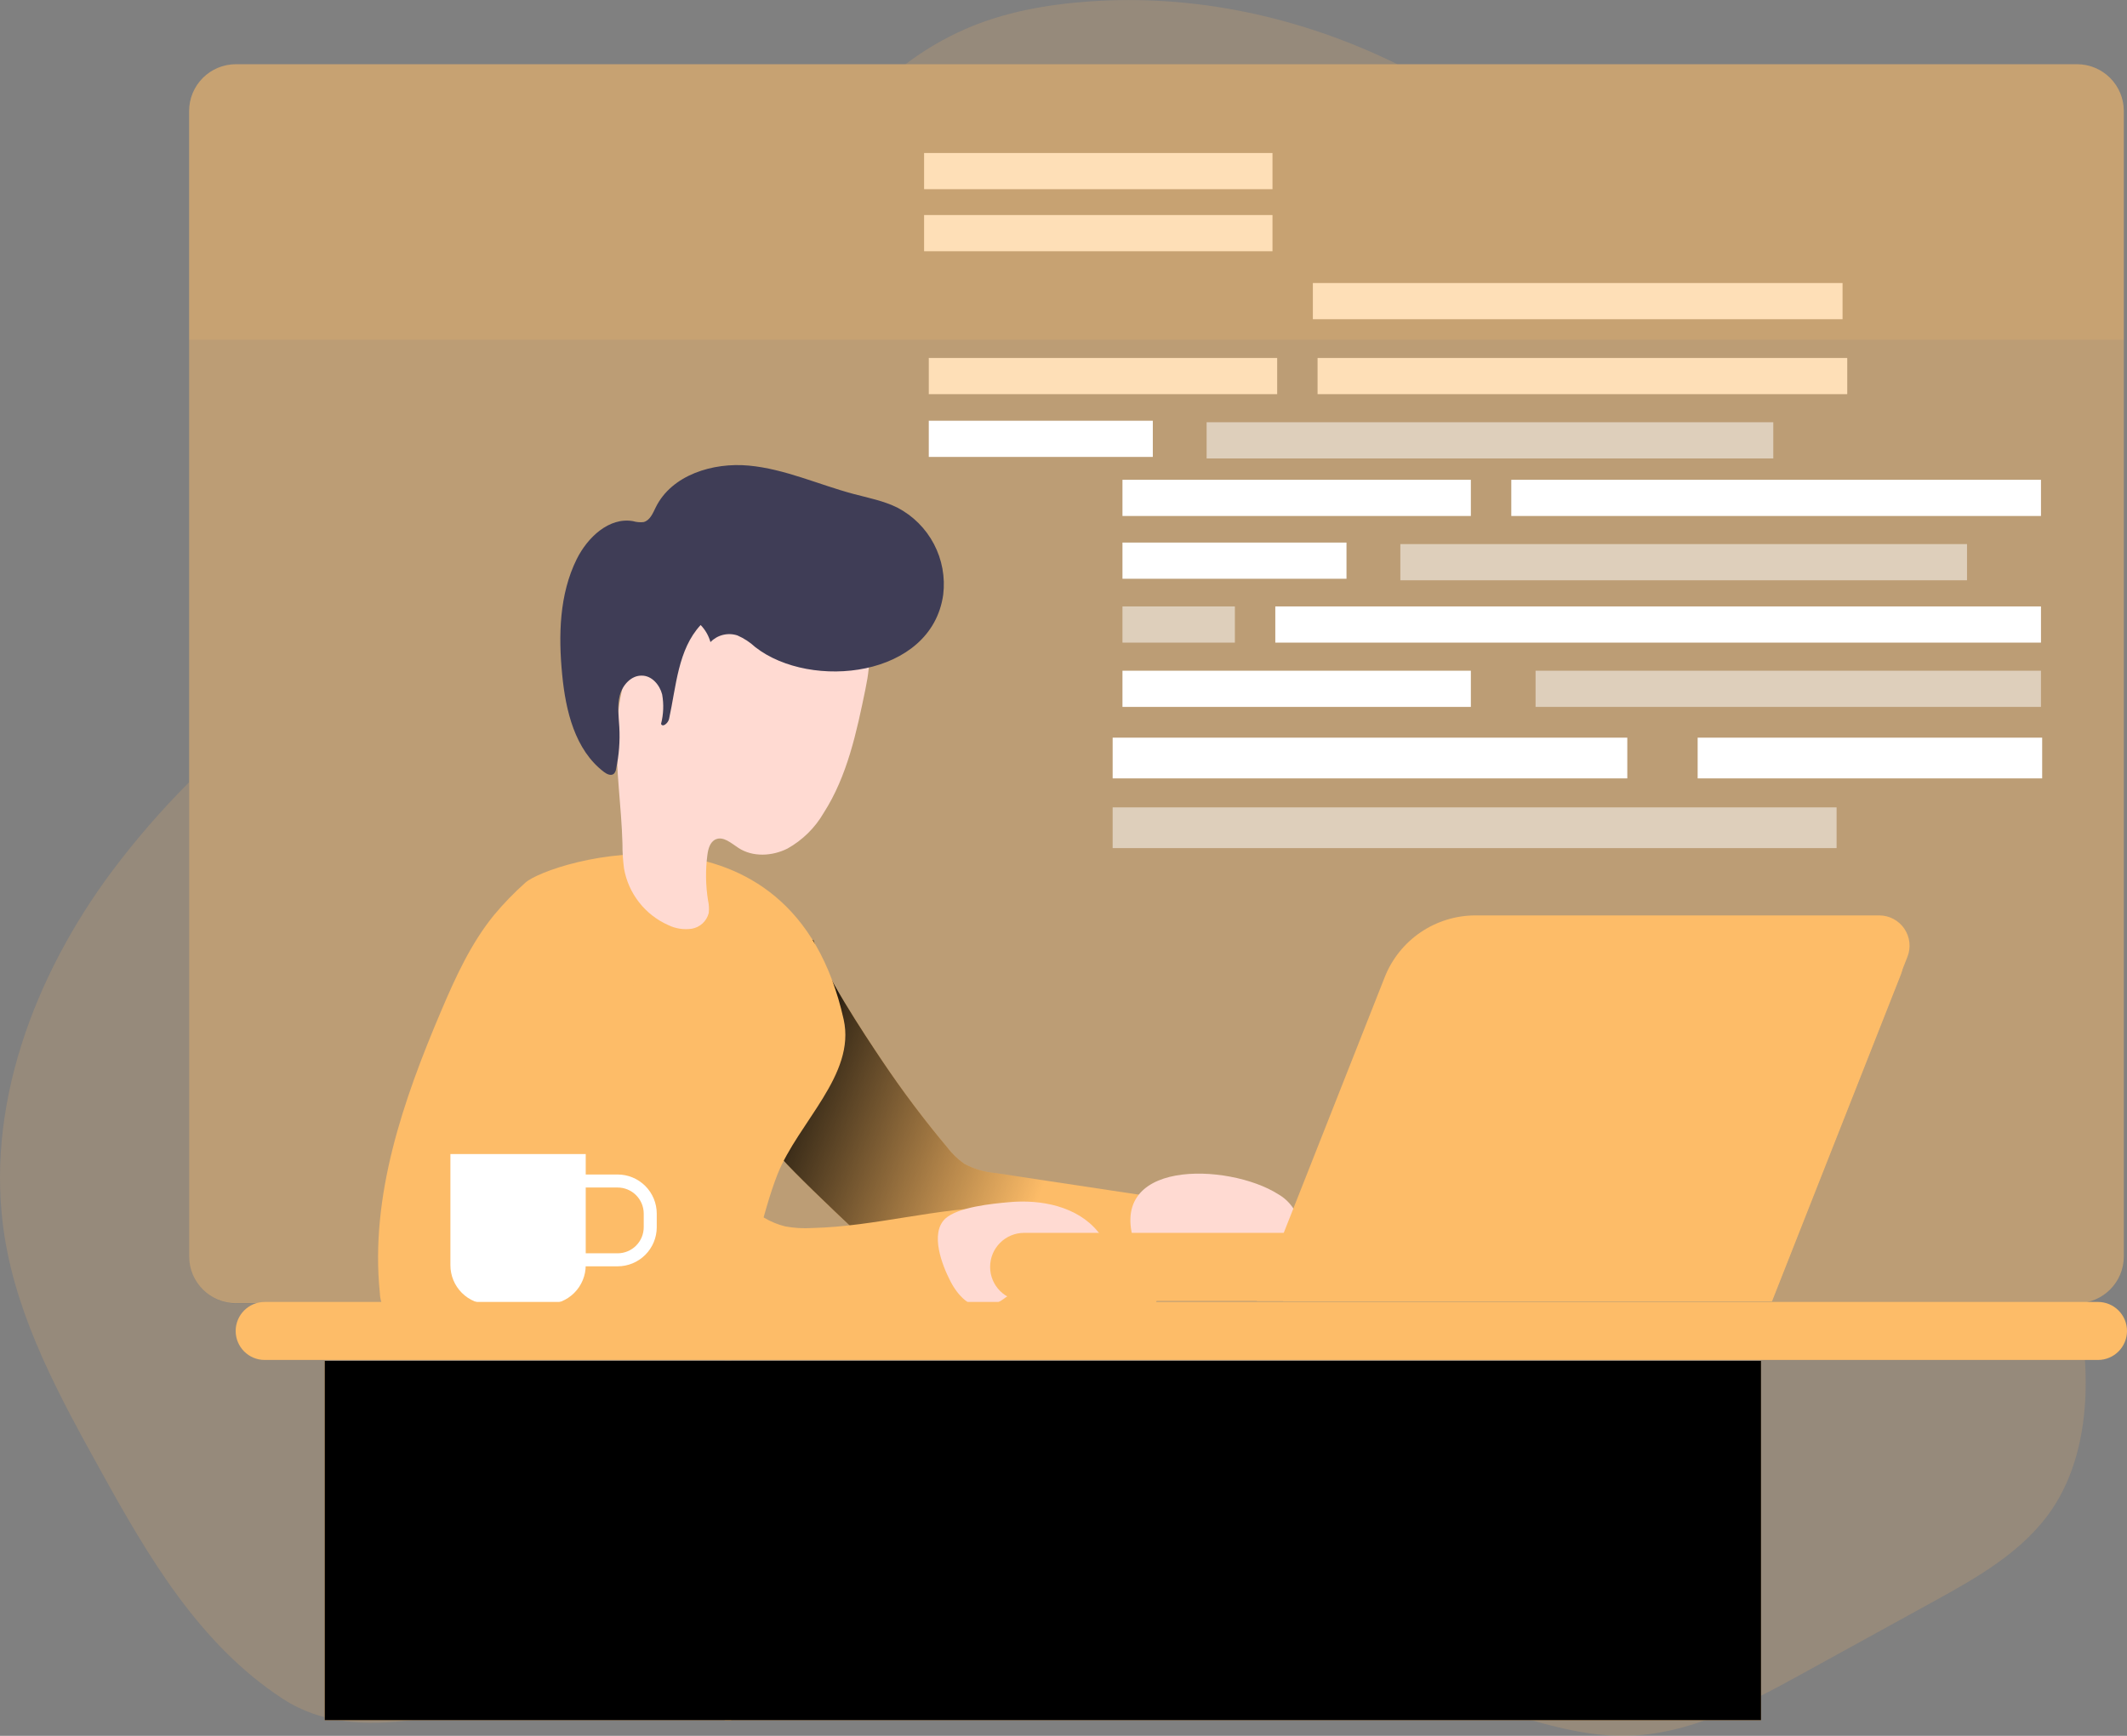 <svg width="539" height="440" viewBox="0 0 539 440" fill="none" xmlns="http://www.w3.org/2000/svg">
<rect x="0" y="0" width="539" height="440" fill="#808080" stroke="none"/>
<g clip-path="url(#clip0)">
<path opacity="0.18" d="M528.491 353.26C528.133 363.545 525.777 374.015 520.02 382.54C512.766 393.275 500.986 399.92 489.577 406.167L457.228 423.971C443.052 431.78 428.108 439.775 411.947 440C400.511 440.172 389.446 436.4 378.446 433.236C327.077 418.411 272.968 416.333 219.865 420.079C192.665 421.998 165.597 425.374 138.648 429.437C117.087 432.641 91.21 443.296 71.766 430.682C50.589 416.915 37.591 394.625 25.625 372.983C15.209 354.2 4.646 334.954 1.205 313.762C-4.09 281.015 8.59 247.38 28.431 220.774C34.398 212.829 40.913 205.31 47.928 198.272V318.501C47.928 321.649 49.174 324.669 51.394 326.901C53.614 329.133 56.627 330.396 59.774 330.414H526.333C527.994 337.911 528.719 345.585 528.491 353.26Z" fill="#FDBC68"/>
<path opacity="0.18" d="M354.172 16.308H229.422C234.117 12.737 239.217 9.734 244.617 7.36C254.478 3.058 265.225 1.138 275.947 0.371C302.922 -1.575 329.976 4.381 354.172 16.308Z" fill="#FDBC68"/>
<path opacity="0.18" d="M538.179 28.154V86.131H47.928V28.154C47.928 25.006 49.174 21.986 51.393 19.754C53.613 17.522 56.626 16.259 59.774 16.241H526.333C529.481 16.259 532.494 17.522 534.714 19.754C536.933 21.986 538.179 25.006 538.179 28.154Z" fill="#FDBC68"/>
<path d="M468.108 90.737H333.881V99.91H468.108V90.737Z" fill="white"/>
<path d="M323.648 90.737H235.363V99.91H323.648V90.737Z" fill="white"/>
<path d="M466.917 71.743H332.689V80.916H466.917V71.743Z" fill="white"/>
<path d="M322.459 54.509H234.174V63.682H322.459V54.509Z" fill="white"/>
<path d="M322.459 38.783H234.174V47.956H322.459V38.783Z" fill="white"/>
<path opacity="0.48" d="M526.346 16.294H59.774C53.231 16.294 47.928 21.598 47.928 28.141V318.488C47.928 325.03 53.231 330.334 59.774 330.334H526.346C532.889 330.334 538.192 325.03 538.192 318.488V28.141C538.192 21.598 532.889 16.294 526.346 16.294Z" fill="#FDBC68"/>
<path d="M240.022 290.81C241.238 292.421 242.698 293.832 244.35 294.992C246.807 296.317 249.511 297.119 252.292 297.348L294.542 303.715C294.962 303.744 295.368 303.881 295.72 304.112C295.954 304.367 296.131 304.669 296.239 304.998C296.346 305.327 296.381 305.675 296.342 306.019C296.538 313.929 295.47 321.82 293.178 329.394C293.058 330.014 292.759 330.584 292.318 331.036C291.748 331.422 291.074 331.625 290.386 331.618C276.17 332.823 261.888 332.439 247.633 332.055C245.236 332.089 242.845 331.826 240.512 331.274C236.541 330.162 233.298 327.449 230.307 324.656C223.887 318.686 197.905 294.688 196.33 291.432C194.241 286.767 192.558 281.931 191.3 276.977C189.977 272.212 199.652 271.616 199.454 266.666C199.314 263.243 199.725 259.819 200.671 256.527C201.376 253.59 202.836 250.888 204.907 248.691C206.363 247.367 204.113 238.392 206.125 238.286C208.454 246.228 218.99 262.112 223.57 268.916C228.66 276.502 234.152 283.81 240.022 290.81Z" fill="#FDBC68"/>
<path d="M240.022 290.81C241.238 292.421 242.698 293.832 244.35 294.992C246.807 296.317 249.511 297.119 252.292 297.348L294.542 303.715C294.962 303.744 295.368 303.881 295.72 304.112C295.954 304.367 296.131 304.669 296.239 304.998C296.346 305.327 296.381 305.675 296.342 306.019C296.538 313.929 295.47 321.82 293.178 329.394C293.058 330.014 292.759 330.584 292.318 331.036C291.748 331.422 291.074 331.625 290.386 331.618C276.17 332.823 261.888 332.439 247.633 332.055C245.236 332.089 242.845 331.826 240.512 331.274C236.541 330.162 233.298 327.449 230.307 324.656C223.887 318.686 197.905 294.688 196.33 291.432C194.241 286.767 192.558 281.931 191.3 276.977C189.977 272.212 199.652 271.616 199.454 266.666C199.314 263.243 199.725 259.819 200.671 256.527C201.376 253.59 202.836 250.888 204.907 248.691C206.363 247.367 204.113 238.392 206.125 238.286C208.454 246.228 218.99 262.112 223.57 268.916C228.66 276.502 234.152 283.81 240.022 290.81Z" fill="url(#paint0_linear)"/>
<path d="M133.115 223.752C130.27 226.289 127.615 229.032 125.174 231.959C119.323 239.147 115.432 247.698 111.805 256.222C102.156 278.91 93.751 303.172 96.253 327.7C96.3 329.176 96.7 330.619 97.418 331.909C98.557 333.369 100.157 334.401 101.958 334.835C106.603 336.317 111.567 336.383 116.517 336.423C135.59 336.595 154.69 336.767 173.75 335.841C176.702 335.695 179.825 335.47 182.274 333.802C184.063 332.433 185.49 330.647 186.43 328.6C191.553 318.964 193.048 307.818 197.019 297.679C202.314 284.443 216.873 272.41 213.802 258.459C200.672 199.225 139.124 218.286 133.115 223.752Z" fill="#FDBC68"/>
<path d="M133.115 223.752C130.27 226.289 127.615 229.032 125.174 231.959C119.323 239.147 115.432 247.698 111.805 256.222C102.156 278.91 93.751 303.172 96.253 327.7C96.3 329.176 96.7 330.619 97.418 331.909C98.557 333.369 100.157 334.401 101.958 334.835C106.603 336.317 111.567 336.383 116.517 336.423C135.59 336.595 154.69 336.767 173.75 335.841C176.702 335.695 179.825 335.47 182.274 333.802C184.063 332.433 185.49 330.647 186.43 328.6C191.553 318.964 193.048 307.818 197.019 297.679C202.314 284.443 216.873 272.41 213.802 258.459C200.672 199.225 139.124 218.286 133.115 223.752Z" fill="url(#paint1_linear)"/>
<path d="M219.308 174.684C217.071 185.551 214.728 196.71 208.719 206.068C206.528 209.847 203.359 212.966 199.546 215.096C195.668 217.042 190.744 217.306 187.118 214.924C185.304 213.746 183.319 211.892 181.347 212.766C179.917 213.415 179.454 215.188 179.255 216.737C178.759 220.542 178.812 224.398 179.414 228.187C179.66 229.254 179.722 230.355 179.599 231.443C179.343 232.45 178.8 233.361 178.037 234.066C177.273 234.771 176.322 235.239 175.298 235.414C173.25 235.713 171.16 235.385 169.302 234.474C166.411 233.181 163.882 231.2 161.934 228.703C159.987 226.206 158.681 223.27 158.131 220.152C157.853 218.046 157.72 215.923 157.733 213.799C157.482 204.374 155.986 194.989 156.291 185.578C156.595 176.167 158.938 166.372 165.331 159.422C169.023 155.638 173.409 152.6 178.249 150.474C185.463 147.033 193.511 144.61 201.399 145.868C204.538 146.364 207.533 147.534 210.177 149.298C212.82 151.062 215.05 153.378 216.713 156.087C220.843 162.427 220.856 167.153 219.308 174.684Z" fill="#FFDAD2"/>
<path d="M239.018 150.739C239.556 146.322 238.736 141.846 236.667 137.907C234.598 133.967 231.378 130.751 227.437 128.687C223.929 126.94 220.025 126.198 216.239 125.192C207.371 122.81 198.86 118.865 189.767 118.018C180.674 117.171 170.217 120.361 166.167 128.607C165.426 130.116 164.698 131.943 163.07 132.34C162.18 132.436 161.281 132.355 160.422 132.102C154.347 131.03 148.881 136.218 146.141 141.738C141.72 150.673 141.495 161.09 142.461 171.004C143.348 180.177 145.691 190.092 153.05 195.678C153.778 196.233 154.85 196.736 155.552 196.141C155.873 195.805 156.073 195.372 156.121 194.91C156.861 191.432 157.137 187.871 156.941 184.32C156.796 181.673 156.372 178.867 157.061 176.259C157.749 173.652 159.959 171.176 162.659 171.256C165.161 171.256 167.173 173.586 167.795 176.021C168.238 178.501 168.143 181.047 167.517 183.487C167.914 184.479 169.304 183.288 169.542 182.256C171.369 173.943 171.779 164.638 177.55 158.43C178.724 159.645 179.579 161.132 180.038 162.758C180.901 161.864 181.998 161.231 183.203 160.932C184.409 160.632 185.674 160.678 186.855 161.064C188.53 161.793 190.069 162.8 191.408 164.042C205.465 175.015 236.067 171.759 239.018 150.739Z" fill="#3F3D56"/>
<path d="M137.165 237.307C132.717 240.537 130.547 246.215 130.414 251.695C130.282 257.175 136.079 291.948 141.546 301.823C145.781 309.5 154.61 329.54 168.018 335.073C171.989 336.714 230.691 336.026 257.931 333.074C257.759 326.628 257.441 320.182 257.018 313.736C257.057 312.885 256.8 312.047 256.29 311.366C255.601 310.651 254.622 305.979 253.642 305.979C237.759 306.045 221.743 310.903 205.86 311.273C203.553 311.422 201.237 311.285 198.964 310.863C197.104 310.399 195.32 309.668 193.67 308.692C181.413 301.756 174.636 288.136 169.845 274.886C166.178 264.667 163.227 254.091 157.932 244.547C156.053 241.146 154.372 237.836 150.666 236.341C146.311 234.58 141.202 234.382 137.165 237.307Z" fill="#FDBC68"/>
<path d="M137.165 237.307C132.717 240.537 130.547 246.215 130.414 251.695C130.282 257.175 136.079 291.948 141.546 301.823C145.781 309.5 154.61 329.54 168.018 335.073C171.989 336.714 230.691 336.026 257.931 333.074C257.759 326.628 257.441 320.182 257.018 313.736C257.057 312.885 256.8 312.047 256.29 311.366C255.601 310.651 254.622 305.979 253.642 305.979C237.759 306.045 221.743 310.903 205.86 311.273C203.553 311.422 201.237 311.285 198.964 310.863C197.104 310.399 195.32 309.668 193.67 308.692C181.413 301.756 174.636 288.136 169.845 274.886C166.178 264.667 163.227 254.091 157.932 244.547C156.053 241.146 154.372 237.836 150.666 236.341C146.311 234.58 141.202 234.382 137.165 237.307Z" fill="url(#paint2_linear)"/>
<path d="M255.603 304.735C263.849 303.954 273.009 305.794 278.237 312.213C278.787 312.799 279.147 313.537 279.269 314.331C279.264 315.046 279.042 315.743 278.634 316.33C275.55 321.453 268.853 322.67 263.227 324.695C260.301 325.744 257.507 327.13 254.902 328.825C253.435 329.989 251.739 330.828 249.925 331.287C245.954 331.883 242.658 328.336 240.858 324.788C238.793 320.817 235.564 312.663 239.535 308.904C242.777 305.926 251.526 305.105 255.603 304.735Z" fill="#FFDAD2"/>
<path d="M323.888 302.696C325.355 303.531 326.617 304.684 327.58 306.072C328.051 306.773 328.33 307.586 328.39 308.428C328.45 309.271 328.29 310.115 327.925 310.876C327.3 311.815 326.449 312.579 325.449 313.1C318.13 317.455 309.156 318.236 301.744 322.366C300.223 323.471 298.479 324.23 296.634 324.59C295.55 324.614 294.475 324.387 293.493 323.928C292.51 323.469 291.647 322.789 290.969 321.942C289.62 320.257 288.584 318.342 287.912 316.29C279.242 293.523 311.419 294.754 323.888 302.696Z" fill="#FFDAD2"/>
<path d="M114.135 292.53H148.429V320.698C148.429 323.331 147.384 325.856 145.522 327.718C143.66 329.579 141.135 330.625 138.502 330.625H124.062C121.429 330.625 118.904 329.579 117.042 327.718C115.181 325.856 114.135 323.331 114.135 320.698V292.53Z" fill="white"/>
<path d="M146.113 299.361H156.504C158.698 299.361 160.802 300.232 162.353 301.784C163.905 303.335 164.776 305.439 164.776 307.633V311.062C164.776 313.256 163.905 315.36 162.353 316.912C160.802 318.463 158.698 319.335 156.504 319.335H146.113V299.361Z" stroke="white" stroke-width="3.3" stroke-miterlimit="10"/>
<path d="M531.64 330.016H67.08C63.016 330.016 59.721 333.308 59.721 337.369C59.721 341.43 63.016 344.722 67.08 344.722H531.64C535.705 344.722 539 341.43 539 337.369C539 333.308 535.705 330.016 531.64 330.016Z" fill="#FDBC68"/>
<path d="M446.241 344.948H183.65V436.029H446.241V344.948Z" fill="#FDBC68"/>
<path d="M185.438 344.948H82.289V436.029H185.438V344.948Z" fill="#FDBC68"/>
<path d="M446.255 344.948H185.385V436.029H446.255V344.948Z" fill="url(#paint3_linear)"/>
<path d="M185.438 344.948H82.289V436.029H185.438V344.948Z" fill="url(#paint4_linear)"/>
<path d="M259.534 329.765H429.538C434.304 329.765 438.168 325.901 438.168 321.135C438.168 316.368 434.304 312.504 429.538 312.504H259.534C254.768 312.504 250.904 316.368 250.904 321.135C250.904 325.901 254.768 329.765 259.534 329.765Z" fill="#FDBC68"/>
<path d="M259.534 329.765H429.538C434.304 329.765 438.168 325.901 438.168 321.135C438.168 316.368 434.304 312.504 429.538 312.504H259.534C254.768 312.504 250.904 316.368 250.904 321.135C250.904 325.901 254.768 329.765 259.534 329.765Z" fill="url(#paint5_linear)"/>
<path d="M318.486 329.791H448.954L483.368 242.522C483.825 241.359 483.991 240.102 483.852 238.86C483.712 237.618 483.272 236.429 482.569 235.396C481.866 234.363 480.922 233.518 479.818 232.932C478.714 232.347 477.484 232.04 476.234 232.039H373.853C368.9 232.048 364.065 233.544 359.973 236.334C355.88 239.123 352.72 243.078 350.902 247.684L318.486 329.791Z" fill="#FDBC68"/>
<path d="M325.117 329.884H449.033L481.713 246.983C482.149 245.878 482.309 244.684 482.177 243.504C482.046 242.323 481.628 241.193 480.96 240.212C480.292 239.23 479.393 238.427 478.343 237.872C477.294 237.317 476.124 237.028 474.936 237.029H377.704C372.994 237.027 368.392 238.442 364.497 241.091C360.602 243.739 357.594 247.499 355.865 251.88L325.117 329.884Z" fill="#FDBC68"/>
<path d="M325.117 329.884H449.033L481.713 246.983C482.149 245.878 482.309 244.684 482.177 243.504C482.046 242.323 481.628 241.193 480.96 240.212C480.292 239.23 479.393 238.427 478.343 237.872C477.294 237.317 476.124 237.028 474.936 237.029H377.704C372.994 237.027 368.392 238.442 364.497 241.091C360.602 243.739 357.594 247.499 355.865 251.88L325.117 329.884Z" fill="url(#paint6_linear)"/>
<path opacity="0.51" d="M465.407 204.652H281.955V214.977H465.407V204.652Z" fill="white"/>
<path d="M412.37 186.981H281.955V197.306H412.37V186.981Z" fill="white"/>
<path d="M517.504 186.981H430.199V197.306H517.504V186.981Z" fill="white"/>
<path d="M517.2 121.618H382.973V130.791H517.2V121.618Z" fill="white"/>
<path opacity="0.51" d="M498.458 137.913H354.859V147.086H498.458V137.913Z" fill="white"/>
<path d="M372.728 121.618H284.443V130.791H372.728V121.618Z" fill="white"/>
<path d="M517.2 153.717H323.172V162.89H517.2V153.717Z" fill="white"/>
<path opacity="0.51" d="M312.927 153.717H284.443V162.89H312.927V153.717Z" fill="white"/>
<path opacity="0.51" d="M517.199 170.012H389.127V179.185H517.199V170.012Z" fill="white"/>
<path d="M372.728 170.012H284.443V179.185H372.728V170.012Z" fill="white"/>
<path d="M341.213 137.529H284.443V146.702H341.213V137.529Z" fill="white"/>
<path opacity="0.51" d="M449.366 107.031H305.768V116.205H449.366V107.031Z" fill="white"/>
<path d="M292.133 106.648H235.363V115.821H292.133V106.648Z" fill="white"/>
</g>
<defs>
<linearGradient id="paint0_linear" x1="197.945" y1="275.124" x2="264.457" y2="300.47" gradientUnits="userSpaceOnUse">
<stop offset="0.01"/>
<stop offset="0.12" stop-opacity="0.75"/>
<stop offset="1" stop-opacity="0"/>
</linearGradient>
<linearGradient id="paint1_linear" x1="15362.1" y1="33369.7" x2="13506.1" y2="22333.1" gradientUnits="userSpaceOnUse">
<stop offset="0.01"/>
<stop offset="0.12" stop-opacity="0.75"/>
<stop offset="1" stop-opacity="0"/>
</linearGradient>
<linearGradient id="paint2_linear" x1="17263.8" y1="27569.8" x2="19400.7" y2="21491.6" gradientUnits="userSpaceOnUse">
<stop offset="0.01"/>
<stop offset="0.12" stop-opacity="0.75"/>
<stop offset="1" stop-opacity="0"/>
</linearGradient>
<linearGradient id="paint3_linear" x1="68789" y1="19754.4" x2="67314.3" y2="33946.1" gradientUnits="userSpaceOnUse">
<stop offset="0.01"/>
<stop offset="0.12" stop-opacity="0.75"/>
<stop offset="1" stop-opacity="0"/>
</linearGradient>
<linearGradient id="paint4_linear" x1="8881.92" y1="20379.2" x2="12269" y2="38570.3" gradientUnits="userSpaceOnUse">
<stop offset="0.01"/>
<stop offset="0.12" stop-opacity="0.75"/>
<stop offset="1" stop-opacity="0"/>
</linearGradient>
<linearGradient id="paint5_linear" x1="49860.9" y1="4939.39" x2="49861.9" y2="4469.33" gradientUnits="userSpaceOnUse">
<stop offset="0.01"/>
<stop offset="0.12" stop-opacity="0.75"/>
<stop offset="1" stop-opacity="0"/>
</linearGradient>
<linearGradient id="paint6_linear" x1="48664.7" y1="26688.7" x2="48886.7" y2="17180.9" gradientUnits="userSpaceOnUse">
<stop offset="0.01"/>
<stop offset="0.12" stop-opacity="0.75"/>
<stop offset="1" stop-opacity="0"/>
</linearGradient>
<clipPath id="clip0">
<rect width="539" height="440" fill="white"/>
</clipPath>
</defs>
</svg>
